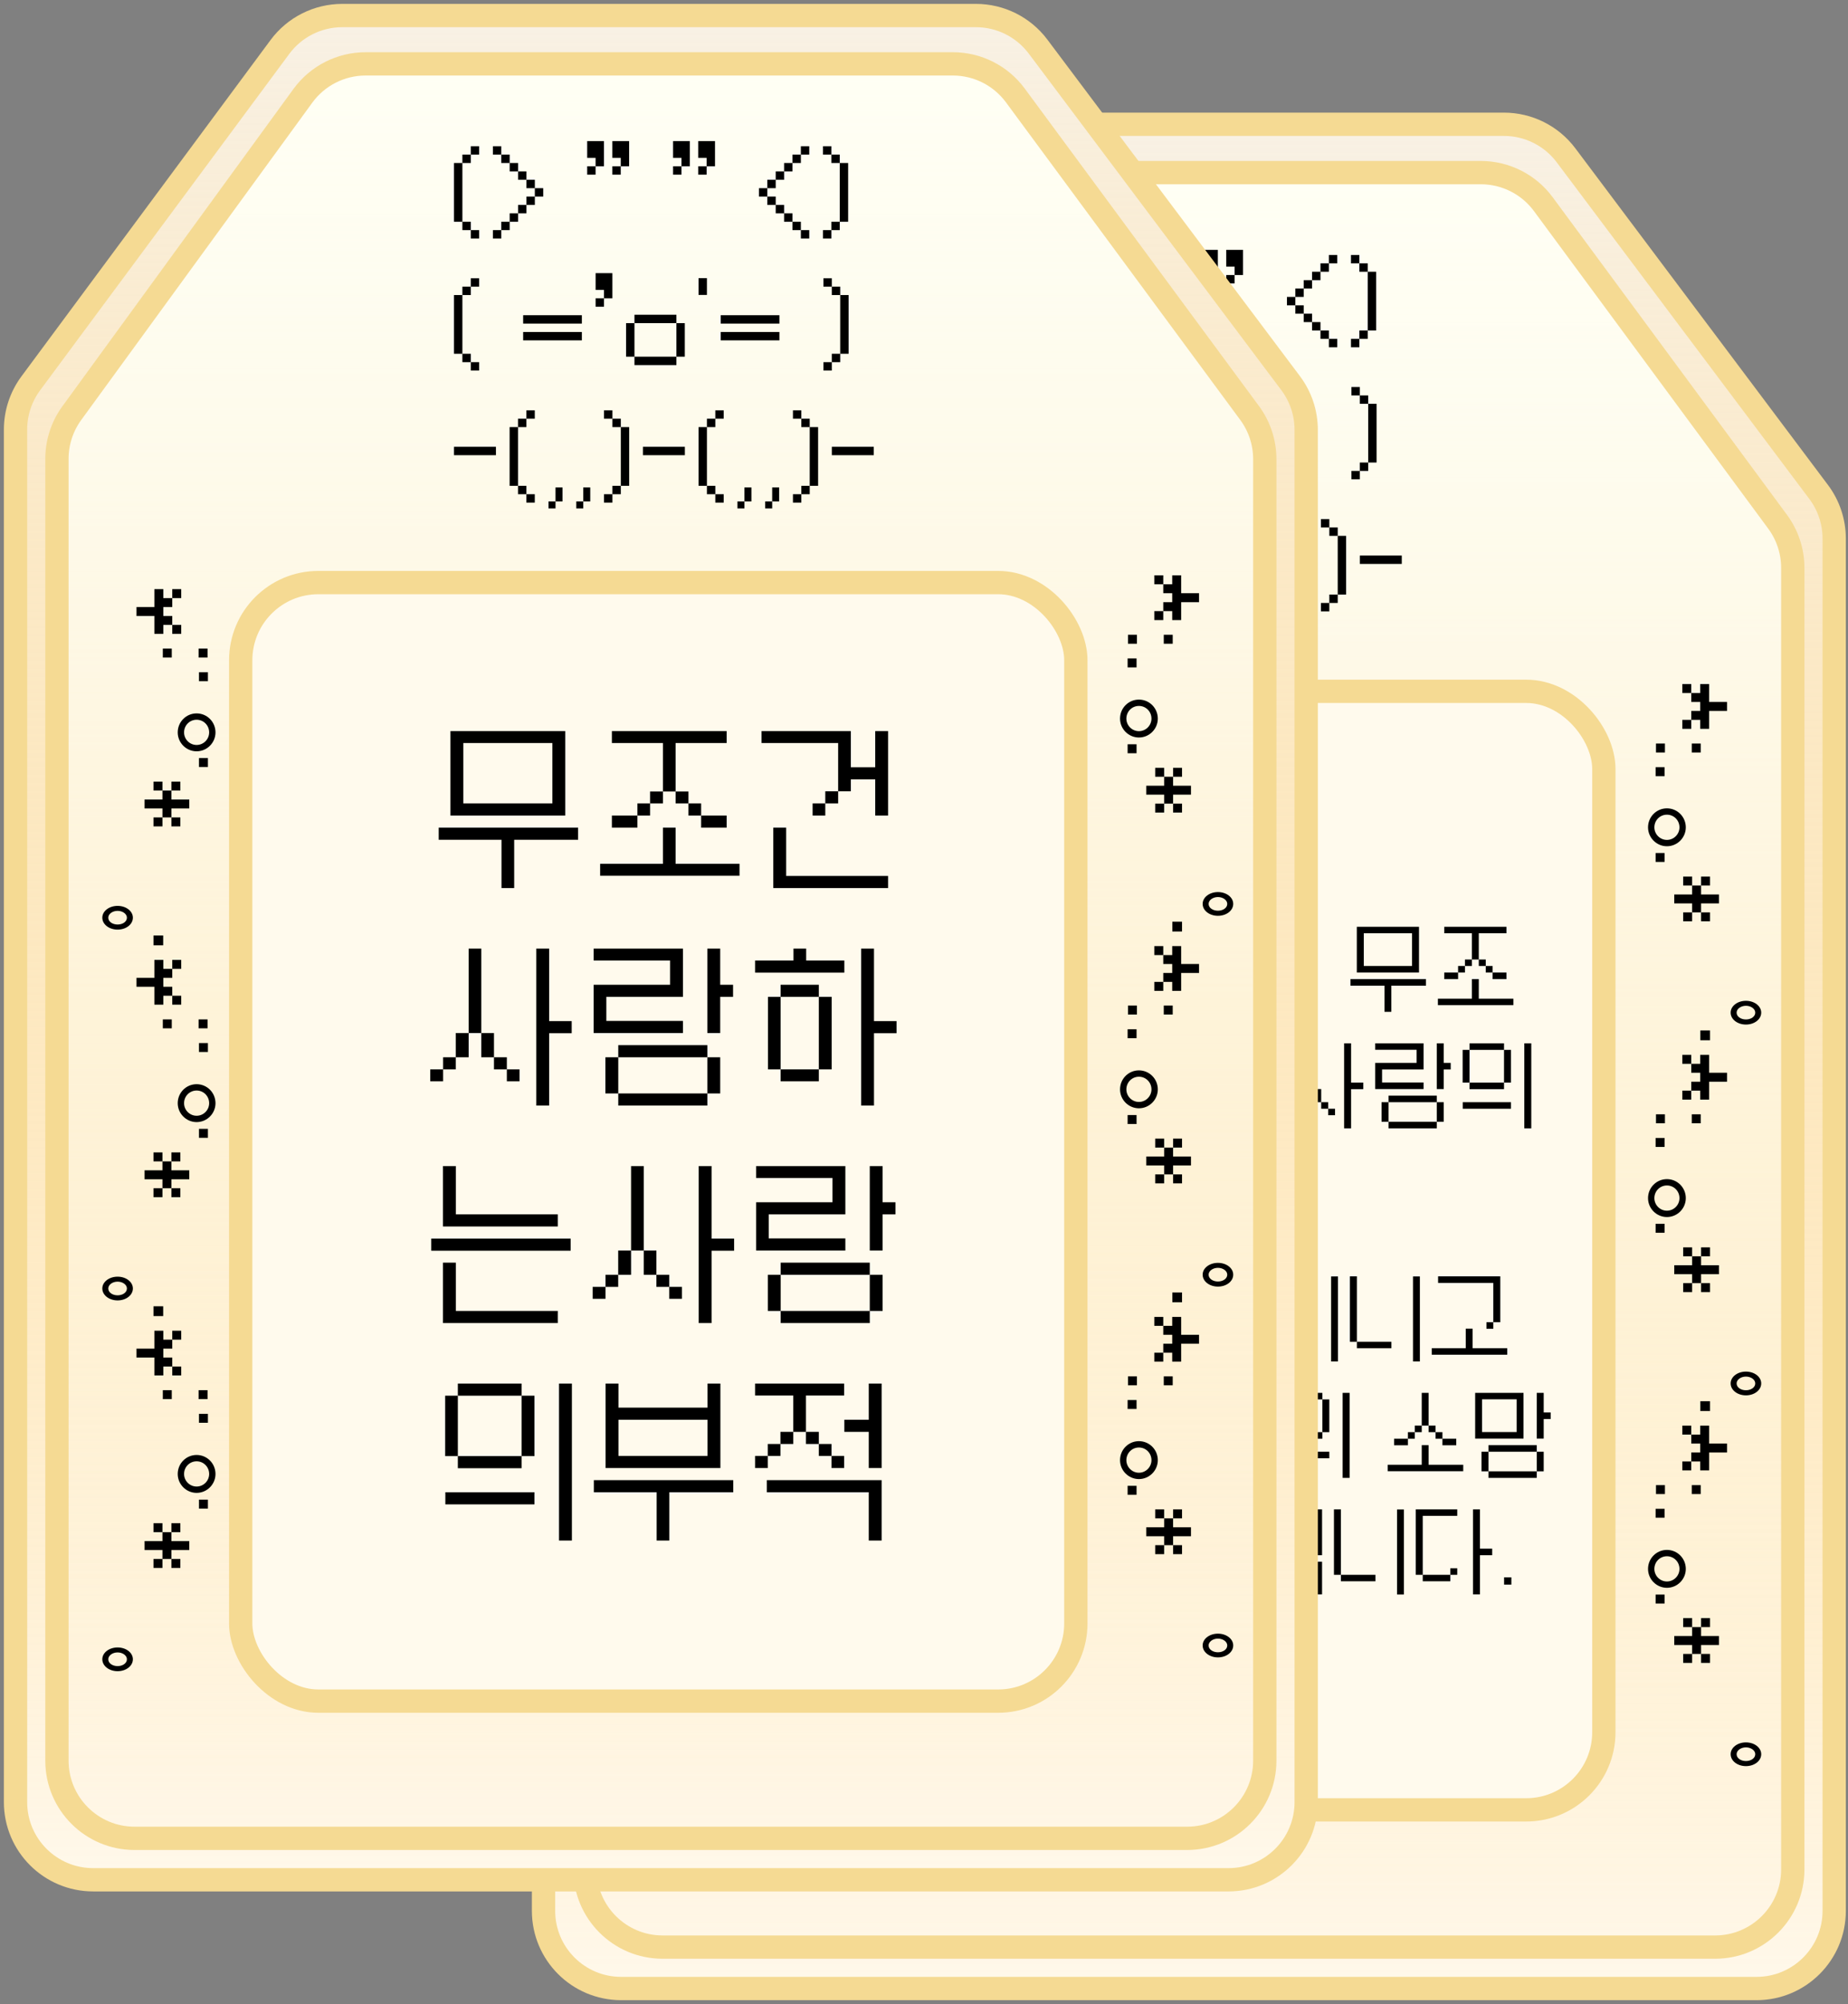 <svg width="238" height="258" viewBox="0 0 238 258" fill="none" xmlns="http://www.w3.org/2000/svg">
<rect x="0" y="0" width="238" height="258" fill="#808080" stroke="none"/>
<path d="M71.965 63.348L104.048 20.047C105.934 17.501 108.915 16 112.083 16H193.691C196.837 16 199.8 17.48 201.688 19.997L234.22 63.332C235.519 65.064 236.222 67.171 236.222 69.336V246C236.222 251.523 231.745 256 226.222 256H80C74.477 256 70 251.523 70 246V69.301C70 67.157 70.689 65.07 71.965 63.348Z" fill="white"/>
<path d="M71.965 63.348L104.048 20.047C105.934 17.501 108.915 16 112.083 16H193.691C196.837 16 199.8 17.48 201.688 19.997L234.22 63.332C235.519 65.064 236.222 67.171 236.222 69.336V246C236.222 251.523 231.745 256 226.222 256H80C74.477 256 70 251.523 70 246V69.301C70 67.157 70.689 65.07 71.965 63.348Z" fill="url(#paint0_linear_1204_2164)"/>
<path d="M71.965 63.348L104.048 20.047C105.934 17.501 108.915 16 112.083 16H193.691C196.837 16 199.8 17.48 201.688 19.997L234.22 63.332C235.519 65.064 236.222 67.171 236.222 69.336V246C236.222 251.523 231.745 256 226.222 256H80C74.477 256 70 251.523 70 246V69.301C70 67.157 70.689 65.07 71.965 63.348Z" stroke="#F5DA93" stroke-width="3"/>
<path d="M77.25 67.183L107.007 26.334C108.889 23.75 111.893 22.222 115.09 22.222H190.715C193.89 22.222 196.876 23.73 198.761 26.284L228.934 67.167C230.204 68.887 230.889 70.968 230.889 73.105V240.667C230.889 246.189 226.411 250.667 220.889 250.667H85.333C79.81 250.667 75.333 246.189 75.333 240.667V73.071C75.333 70.955 76.004 68.893 77.25 67.183Z" fill="url(#paint1_linear_1204_2164)" stroke="#F5DA93" stroke-width="3"/>
<path d="M83.145 228.491C82.489 228.491 81.945 228.123 81.945 227.611C81.945 227.131 82.489 226.731 83.145 226.731C83.801 226.731 84.345 227.131 84.345 227.611C84.345 228.123 83.801 228.491 83.145 228.491ZM83.145 229.147C84.233 229.147 85.113 228.475 85.113 227.611C85.113 226.763 84.233 226.091 83.145 226.091C82.057 226.091 81.177 226.763 81.177 227.611C81.177 228.475 82.057 229.147 83.145 229.147ZM86.617 213.551V212.399H88.921V211.247H90.073V212.399H92.377V213.551H90.073V214.703H88.921V213.551H86.617ZM87.769 215.855V214.703H88.921V215.855H87.769ZM87.769 211.247V210.095H88.921V211.247H87.769ZM90.073 215.855V214.703H91.225V215.855H90.073ZM90.073 211.247V210.095H91.225V211.247H90.073ZM93.625 208.214V207.062H94.777V208.214H93.625ZM90.889 203.759C90.889 205.087 91.977 206.191 93.321 206.191C94.665 206.191 95.753 205.087 95.753 203.759C95.753 202.399 94.665 201.311 93.321 201.311C91.977 201.311 90.889 202.399 90.889 203.759ZM94.937 203.759C94.937 204.639 94.217 205.375 93.321 205.375C92.425 205.375 91.705 204.639 91.705 203.759C91.705 202.847 92.425 202.127 93.321 202.127C94.217 202.127 94.937 202.847 94.937 203.759ZM93.625 197.167V196.015H94.777V197.167H93.625ZM88.969 194.12V192.968H90.121V194.12H88.969ZM93.577 194.12V192.968H94.729V194.12H93.577ZM85.577 188.769V187.617H87.881V185.313H89.033V186.465H90.185V187.617H89.033V188.769H90.185V189.921H89.033V191.073H87.881V188.769H85.577ZM90.185 191.073V189.921H91.337V191.073H90.185ZM90.185 186.465V185.313H91.337V186.465H90.185ZM87.769 183.433V182.169H89.017V183.433H87.769ZM83.145 180.757C82.489 180.757 81.945 180.389 81.945 179.877C81.945 179.397 82.489 178.997 83.145 178.997C83.801 178.997 84.345 179.397 84.345 179.877C84.345 180.389 83.801 180.757 83.145 180.757ZM83.145 181.413C84.233 181.413 85.113 180.741 85.113 179.877C85.113 179.029 84.233 178.357 83.145 178.357C82.057 178.357 81.177 179.029 81.177 179.877C81.177 180.741 82.057 181.413 83.145 181.413ZM86.617 165.816V164.664H88.921V163.512H90.073V164.664H92.377V165.816H90.073V166.968H88.921V165.816H86.617ZM87.769 168.12V166.968H88.921V168.12H87.769ZM87.769 163.512V162.36H88.921V163.512H87.769ZM90.073 168.12V166.968H91.225V168.12H90.073ZM90.073 163.512V162.36H91.225V163.512H90.073ZM93.625 160.48V159.328H94.777V160.48H93.625ZM90.889 156.025C90.889 157.353 91.977 158.457 93.321 158.457C94.665 158.457 95.753 157.353 95.753 156.025C95.753 154.665 94.665 153.577 93.321 153.577C91.977 153.577 90.889 154.665 90.889 156.025ZM94.937 156.025C94.937 156.905 94.217 157.641 93.321 157.641C92.425 157.641 91.705 156.905 91.705 156.025C91.705 155.113 92.425 154.393 93.321 154.393C94.217 154.393 94.937 155.113 94.937 156.025ZM93.625 149.433V148.281H94.777V149.433H93.625ZM88.969 146.386V145.234H90.121V146.386H88.969ZM93.577 146.386V145.234H94.729V146.386H93.577ZM85.577 141.035V139.883H87.881V137.579H89.033V138.731H90.185V139.883H89.033V141.035H90.185V142.187H89.033V143.339H87.881V141.035H85.577ZM90.185 143.339V142.187H91.337V143.339H90.185ZM90.185 138.731V137.579H91.337V138.731H90.185ZM87.769 135.698V134.434H89.017V135.698H87.769ZM83.145 133.022C82.489 133.022 81.945 132.654 81.945 132.142C81.945 131.662 82.489 131.262 83.145 131.262C83.801 131.262 84.345 131.662 84.345 132.142C84.345 132.654 83.801 133.022 83.145 133.022ZM83.145 133.678C84.233 133.678 85.113 133.006 85.113 132.142C85.113 131.294 84.233 130.622 83.145 130.622C82.057 130.622 81.177 131.294 81.177 132.142C81.177 133.006 82.057 133.678 83.145 133.678ZM86.617 118.082V116.93H88.921V115.778H90.073V116.93H92.377V118.082H90.073V119.234H88.921V118.082H86.617ZM87.769 120.386V119.234H88.921V120.386H87.769ZM87.769 115.778V114.626H88.921V115.778H87.769ZM90.073 120.386V119.234H91.225V120.386H90.073ZM90.073 115.778V114.626H91.225V115.778H90.073ZM93.625 112.745V111.593H94.777V112.745H93.625ZM90.889 108.29C90.889 109.618 91.977 110.722 93.321 110.722C94.665 110.722 95.753 109.618 95.753 108.29C95.753 106.93 94.665 105.842 93.321 105.842C91.977 105.842 90.889 106.93 90.889 108.29ZM94.937 108.29C94.937 109.17 94.217 109.906 93.321 109.906C92.425 109.906 91.705 109.17 91.705 108.29C91.705 107.378 92.425 106.658 93.321 106.658C94.217 106.658 94.937 107.378 94.937 108.29ZM93.625 101.698V100.546H94.777V101.698H93.625ZM88.969 98.651V97.499H90.121V98.651H88.969ZM93.577 98.651V97.499H94.729V98.651H93.577ZM85.577 93.301V92.149H87.881V89.845H89.033V90.997H90.185V92.149H89.033V93.301H90.185V94.453H89.033V95.605H87.881V93.301H85.577ZM90.185 95.605V94.453H91.337V95.605H90.185ZM90.185 90.997V89.845H91.337V90.997H90.185Z" fill="black"/>
<path d="M224.855 226.713C225.511 226.713 226.055 226.345 226.055 225.833C226.055 225.353 225.511 224.953 224.855 224.953C224.199 224.953 223.655 225.353 223.655 225.833C223.655 226.345 224.199 226.713 224.855 226.713ZM224.855 227.369C223.767 227.369 222.887 226.697 222.887 225.833C222.887 224.985 223.767 224.313 224.855 224.313C225.943 224.313 226.823 224.985 226.823 225.833C226.823 226.697 225.943 227.369 224.855 227.369ZM221.383 211.773V210.621H219.079V209.469H217.927V210.621H215.623V211.773H217.927V212.925H219.079V211.773H221.383ZM220.231 214.077V212.925H219.079V214.077H220.231ZM220.231 209.469V208.317H219.079V209.469H220.231ZM217.927 214.077V212.925H216.775V214.077H217.927ZM217.927 209.469V208.317H216.775V209.469H217.927ZM214.375 206.436V205.284H213.223V206.436H214.375ZM217.111 201.981C217.111 203.309 216.023 204.413 214.679 204.413C213.335 204.413 212.247 203.309 212.247 201.981C212.247 200.621 213.335 199.533 214.679 199.533C216.023 199.533 217.111 200.621 217.111 201.981ZM213.063 201.981C213.063 202.861 213.783 203.597 214.679 203.597C215.575 203.597 216.295 202.861 216.295 201.981C216.295 201.069 215.575 200.349 214.679 200.349C213.783 200.349 213.063 201.069 213.063 201.981ZM214.375 195.389V194.237H213.223V195.389H214.375ZM219.031 192.343V191.191H217.879V192.343H219.031ZM214.423 192.343V191.191H213.271V192.343H214.423ZM222.423 186.992V185.84H220.119V183.536H218.967V184.688H217.815V185.84H218.967V186.992H217.815V188.144H218.967V189.296H220.119V186.992H222.423ZM217.815 189.296V188.144H216.663V189.296H217.815ZM217.815 184.688V183.536H216.663V184.688H217.815ZM220.231 181.655V180.391H218.983V181.655H220.231ZM224.855 178.979C225.511 178.979 226.055 178.611 226.055 178.099C226.055 177.619 225.511 177.219 224.855 177.219C224.199 177.219 223.655 177.619 223.655 178.099C223.655 178.611 224.199 178.979 224.855 178.979ZM224.855 179.635C223.767 179.635 222.887 178.963 222.887 178.099C222.887 177.251 223.767 176.579 224.855 176.579C225.943 176.579 226.823 177.251 226.823 178.099C226.823 178.963 225.943 179.635 224.855 179.635ZM221.383 164.039V162.887H219.079V161.735H217.927V162.887H215.623V164.039H217.927V165.191H219.079V164.039H221.383ZM220.231 166.343V165.191H219.079V166.343H220.231ZM220.231 161.735V160.583H219.079V161.735H220.231ZM217.927 166.343V165.191H216.775V166.343H217.927ZM217.927 161.735V160.583H216.775V161.735H217.927ZM214.375 158.702V157.55H213.223V158.702H214.375ZM217.111 154.247C217.111 155.575 216.023 156.679 214.679 156.679C213.335 156.679 212.247 155.575 212.247 154.247C212.247 152.887 213.335 151.799 214.679 151.799C216.023 151.799 217.111 152.887 217.111 154.247ZM213.063 154.247C213.063 155.127 213.783 155.863 214.679 155.863C215.575 155.863 216.295 155.127 216.295 154.247C216.295 153.335 215.575 152.615 214.679 152.615C213.783 152.615 213.063 153.335 213.063 154.247ZM214.375 147.655V146.503H213.223V147.655H214.375ZM219.031 144.608V143.456H217.879V144.608H219.031ZM214.423 144.608V143.456H213.271V144.608H214.423ZM222.423 139.257V138.105H220.119V135.801H218.967V136.953H217.815V138.105H218.967V139.257H217.815V140.409H218.967V141.561H220.119V139.257H222.423ZM217.815 141.561V140.409H216.663V141.561H217.815ZM217.815 136.953V135.801H216.663V136.953H217.815ZM220.231 133.921V132.657H218.983V133.921H220.231ZM224.855 131.244C225.511 131.244 226.055 130.876 226.055 130.364C226.055 129.884 225.511 129.484 224.855 129.484C224.199 129.484 223.655 129.884 223.655 130.364C223.655 130.876 224.199 131.244 224.855 131.244ZM224.855 131.9C223.767 131.9 222.887 131.228 222.887 130.364C222.887 129.516 223.767 128.844 224.855 128.844C225.943 128.844 226.823 129.516 226.823 130.364C226.823 131.228 225.943 131.9 224.855 131.9ZM221.383 116.304V115.152H219.079V114H217.927V115.152H215.623V116.304H217.927V117.456H219.079V116.304H221.383ZM220.231 118.608V117.456H219.079V118.608H220.231ZM220.231 114V112.848H219.079V114H220.231ZM217.927 118.608V117.456H216.775V118.608H217.927ZM217.927 114V112.848H216.775V114H217.927ZM214.375 110.968V109.816H213.223V110.968H214.375ZM217.111 106.513C217.111 107.841 216.023 108.945 214.679 108.945C213.335 108.945 212.247 107.841 212.247 106.513C212.247 105.153 213.335 104.065 214.679 104.065C216.023 104.065 217.111 105.153 217.111 106.513ZM213.063 106.513C213.063 107.393 213.783 108.129 214.679 108.129C215.575 108.129 216.295 107.393 216.295 106.513C216.295 105.601 215.575 104.881 214.679 104.881C213.783 104.881 213.063 105.601 213.063 106.513ZM214.375 99.921V98.769H213.223V99.921H214.375ZM219.031 96.874V95.722H217.879V96.874H219.031ZM214.423 96.874V95.722H213.271V96.874H214.423ZM222.423 91.523V90.371H220.119V88.067H218.967V89.219H217.815V90.371H218.967V91.523H217.815V92.675H218.967V93.827H220.119V91.523H222.423ZM217.815 93.827V92.675H216.663V93.827H217.815ZM217.815 89.219V88.067H216.663V89.219H217.815Z" fill="black"/>
<rect x="99" y="89" width="107.556" height="144" rx="10" fill="#FFFAED" stroke="#F5DA93" stroke-width="3"/>
<path d="M128.63 32.825H129.71V33.905H128.63V32.825ZM127.55 33.905H128.63V34.985H127.55V33.905ZM126.47 34.985H127.55V42.545H126.47V34.985ZM127.55 42.545H128.63V43.625H127.55V42.545ZM128.63 43.625H129.71V44.705H128.63V43.625ZM131.48 32.825H132.56V33.905H131.48V32.825ZM132.56 33.905H133.64V34.985H132.56V33.905ZM133.64 34.985H134.72V36.065H133.64V34.985ZM134.72 36.065H135.8V37.145H134.72V36.065ZM135.8 37.145H136.88V38.225H135.8V37.145ZM136.88 38.225H137.96V39.305H136.88V38.225ZM135.8 39.305H136.88V40.385H135.8V39.305ZM134.72 40.385H135.8V41.465H134.72V40.385ZM133.64 41.465H134.72V42.545H133.64V41.465ZM132.56 42.545H133.64V43.625H132.56V42.545ZM131.48 43.625H132.56V44.705H131.48V43.625ZM143.623 32.165H145.783V35.405H144.703V34.325H143.623V32.165ZM146.863 32.165H149.023V35.405H147.943V34.325H146.863V32.165ZM143.623 35.405H144.703V36.485H143.623V35.405ZM146.863 35.405H147.943V36.485H146.863V35.405ZM154.683 32.165H156.843V35.405H155.763V34.325H154.683V32.165ZM157.923 32.165H160.083V35.405H159.003V34.325H157.923V32.165ZM154.683 35.405H155.763V36.485H154.683V35.405ZM157.923 35.405H159.003V36.485H157.923V35.405ZM171.142 32.825H172.222V33.905H171.142V32.825ZM170.062 33.905H171.142V34.985H170.062V33.905ZM168.982 34.985H170.062V36.065H168.982V34.985ZM167.902 36.065H168.982V37.145H167.902V36.065ZM166.822 37.145H167.902V38.225H166.822V37.145ZM165.742 38.225H166.822V39.305H165.742V38.225ZM166.822 39.305H167.902V40.385H166.822V39.305ZM167.902 40.385H168.982V41.465H167.902V40.385ZM168.982 41.465H170.062V42.545H168.982V41.465ZM170.062 42.545H171.142V43.625H170.062V42.545ZM171.142 43.625H172.222V44.705H171.142V43.625ZM173.99 32.825H175.07V33.905H173.99V32.825ZM175.07 33.905H176.15V34.985H175.07V33.905ZM176.15 34.985H177.23V42.545H176.15V34.985ZM175.07 42.545H176.15V43.625H175.07V42.545ZM173.99 43.625H175.07V44.705H173.99V43.625ZM128.63 49.825H129.71V50.905H128.63V49.825ZM127.55 50.905H128.63V51.985H127.55V50.905ZM126.47 51.985H127.55V59.545H126.47V51.985ZM127.55 59.545H128.63V60.625H127.55V59.545ZM128.63 60.625H129.71V61.705H128.63V60.625ZM135.376 54.58H142.936V55.66H135.376V54.58ZM135.376 56.74H142.936V57.82H135.376V56.74ZM144.707 49.165H146.867V52.405H145.787V51.325H144.707V49.165ZM144.707 52.405H145.787V53.485H144.707V52.405ZM149.713 54.52H155.113V55.6H149.713V54.52ZM148.633 55.6H149.713V59.92H148.633V55.6ZM155.113 55.6H156.193V59.92H155.113V55.6ZM149.713 59.92H155.113V61H149.713V59.92ZM157.964 49.81H159.044V51.97H157.964V49.81ZM160.821 54.58H168.381V55.66H160.821V54.58ZM160.821 56.74H168.381V57.82H160.821V56.74ZM174.048 49.825H175.128V50.905H174.048V49.825ZM175.128 50.905H176.208V51.985H175.128V50.905ZM176.208 51.985H177.288V59.545H176.208V51.985ZM175.128 59.545H176.208V60.625H175.128V59.545ZM174.048 60.625H175.128V61.705H174.048V60.625ZM126.47 71.52H131.87V72.6H126.47V71.52ZM135.793 66.825H136.873V67.905H135.793V66.825ZM134.713 67.905H135.793V68.985H134.713V67.905ZM133.633 68.985H134.713V76.545H133.633V68.985ZM134.713 76.545H135.793V77.625H134.713V76.545ZM135.793 77.625H136.873V78.705H135.793V77.625ZM139.543 76.755H140.443V78.555H139.543V76.755ZM138.643 78.555H139.543V79.455H138.643V78.555ZM143.117 76.755H144.017V78.555H143.117V76.755ZM142.217 78.555H143.117V79.455H142.217V78.555ZM145.791 66.825H146.871V67.905H145.791V66.825ZM146.871 67.905H147.951V68.985H146.871V67.905ZM147.951 68.985H149.031V76.545H147.951V68.985ZM146.871 76.545H147.951V77.625H146.871V76.545ZM145.791 77.625H146.871V78.705H145.791V77.625ZM150.801 71.52H156.201V72.6H150.801V71.52ZM160.124 66.825H161.204V67.905H160.124V66.825ZM159.044 67.905H160.124V68.985H159.044V67.905ZM157.964 68.985H159.044V76.545H157.964V68.985ZM159.044 76.545H160.124V77.625H159.044V76.545ZM160.124 77.625H161.204V78.705H160.124V77.625ZM163.874 76.755H164.774V78.555H163.874V76.755ZM162.974 78.555H163.874V79.455H162.974V78.555ZM167.448 76.755H168.348V78.555H167.448V76.755ZM166.548 78.555H167.448V79.455H166.548V78.555ZM170.122 66.825H171.202V67.905H170.122V66.825ZM171.202 67.905H172.282V68.985H171.202V67.905ZM172.282 68.985H173.362V76.545H172.282V68.985ZM171.202 76.545H172.282V77.625H171.202V76.545ZM170.122 77.625H171.202V78.705H170.122V77.625ZM175.132 71.52H180.532V72.6H175.132V71.52Z" fill="black"/>
<path d="M112.326 119.315H118.553V120.147H113.223V124.359H112.326V119.315ZM113.223 124.359H118.553V125.204H113.223V124.359ZM120.256 119.315H121.153V121.837H122.05V122.682H121.153V125.204H120.256V119.315ZM114.042 126.049H120.256V126.894H114.042V126.049ZM113.145 126.894H114.042V129.416H113.145V126.894ZM120.256 126.894H121.153V129.416H120.256V126.894ZM114.042 129.416H120.256V130.261H114.042V129.416ZM126.238 119.315H127.122V122.682H126.238V119.315ZM125.341 122.682H126.238V123.527H125.341V122.682ZM127.122 122.682H128.019V123.527H127.122V122.682ZM124.457 123.527H125.341V124.372H124.457V123.527ZM128.019 123.527H128.903V124.372H128.019V123.527ZM123.573 124.372H124.457V125.204H123.573V124.372ZM128.903 124.372H129.787V125.204H128.903V124.372ZM131.698 119.315H132.582V125.204H131.698V119.315ZM124.392 126.049H125.289V129.416H132.4V130.261H124.392V126.049ZM135.008 119.315H138.557V120.147H135.008V119.315ZM134.111 120.147H135.008V127.739H134.111V120.147ZM138.557 120.147H139.454V127.739H138.557V120.147ZM135.008 127.739H138.557V128.571H135.008V127.739ZM142.236 119.328H143.12V130.274H142.236V119.328ZM148.025 119.315H148.909V120.992H153.368V119.315H154.252V125.204H148.025V119.315ZM148.909 121.837V124.359H153.368V121.837H148.909ZM155.955 119.315H156.852V121.837H157.749V122.682H156.852V125.204H155.955V119.315ZM148.844 126.049H156.852V126.894H149.741V129.416H156.852V130.261H148.844V126.049ZM161.002 119.315H167.216V120.147H161.002V119.315ZM160.105 120.147H161.002V122.682H160.105V120.147ZM167.216 120.147H168.113V122.682H167.216V120.147ZM161.002 122.682H167.216V123.527H161.002V122.682ZM159.286 124.372H169.01V125.217H159.286V124.372ZM160.105 126.049H161.002V129.416H168.113V130.261H160.105V126.049ZM174.742 119.315H182.75V125.204H174.742V119.315ZM175.639 120.147V124.359H181.853V120.147H175.639ZM173.923 126.049H183.647V126.894H179.188V130.261H178.304V126.894H173.923V126.049ZM186.003 119.315H194.011V120.147H190.449V123.527H189.565V120.147H186.003V119.315ZM188.668 123.527H189.565V124.359H188.668V123.527ZM190.449 123.527H191.346V124.359H190.449V123.527ZM187.784 124.359H188.668V125.204H187.784V124.359ZM191.346 124.359H192.23V125.204H191.346V124.359ZM186.003 125.204H187.784V126.049H186.003V125.204ZM192.23 125.204H194.011V126.049H192.23V125.204ZM189.565 126.049H190.449V128.571H194.908V129.403H185.184V128.571H189.565V126.049ZM110.028 134.315H116.255V138.514H115.371V135.147H110.028V134.315ZM114.474 138.514H115.371V139.359H114.474V138.514ZM113.59 139.359H114.474V140.204H113.59V139.359ZM117.958 134.315H118.855V140.204H117.958V137.682H116.255V136.837H117.958V134.315ZM110.847 141.049H111.744V144.416H118.855V145.261H110.847V141.049ZM123.065 134.315H123.949V140.204H123.065V134.315ZM122.168 140.204H123.065V141.894H122.168V140.204ZM123.949 140.204H124.833V141.894H123.949V140.204ZM121.284 141.894H122.168V142.739H121.284V141.894ZM124.833 141.894H125.73V142.739H124.833V141.894ZM120.387 142.739H121.284V143.571H120.387V142.739ZM125.73 142.739H126.614V143.571H125.73V142.739ZM127.784 134.315H128.681V139.372H130.254V140.217H128.681V145.261H127.784V134.315ZM131.787 134.315H138.014V137.682H132.671V139.359H138.014V140.204H131.787V136.837H137.117V135.147H131.787V134.315ZM139.717 134.315H140.614V136.837H141.511V137.682H140.614V140.204H139.717V134.315ZM133.503 141.049H139.717V141.894H133.503V141.049ZM132.606 141.894H133.503V144.416H132.606V141.894ZM139.717 141.894H140.614V144.416H139.717V141.894ZM133.503 144.416H139.717V145.261H133.503V144.416ZM145.726 134.315H146.61V135.147H149.275V135.992H143.048V135.147H145.726V134.315ZM144.829 136.837H147.494V137.682H144.829V136.837ZM143.945 137.682H144.829V142.739H143.945V137.682ZM147.494 137.682H148.391V142.739H147.494V137.682ZM144.829 142.739H147.494V143.571H144.829V142.739ZM150.445 134.315H151.342V139.372H152.915V140.217H151.342V145.261H150.445V134.315ZM155.268 134.315H156.165V137.682H163.276V138.527H155.268V134.315ZM154.449 139.372H164.173V140.217H154.449V139.372ZM155.268 141.049H156.165V144.416H163.276V145.261H155.268V141.049ZM168.387 134.315H169.271V140.204H168.387V134.315ZM167.49 140.204H168.387V141.894H167.49V140.204ZM169.271 140.204H170.155V141.894H169.271V140.204ZM166.606 141.894H167.49V142.739H166.606V141.894ZM170.155 141.894H171.052V142.739H170.155V141.894ZM165.709 142.739H166.606V143.571H165.709V142.739ZM171.052 142.739H171.936V143.571H171.052V142.739ZM173.106 134.315H174.003V139.372H175.576V140.217H174.003V145.261H173.106V134.315ZM177.11 134.315H183.337V137.682H177.994V139.359H183.337V140.204H177.11V136.837H182.44V135.147H177.11V134.315ZM185.04 134.315H185.937V136.837H186.834V137.682H185.937V140.204H185.04V134.315ZM178.826 141.049H185.04V141.894H178.826V141.049ZM177.929 141.894H178.826V144.416H177.929V141.894ZM185.04 141.894H185.937V144.416H185.04V141.894ZM178.826 144.416H185.04V145.261H178.826V144.416ZM189.254 134.315H193.7V135.16H189.254V134.315ZM188.37 135.16H189.254V139.372H188.37V135.16ZM193.7 135.16H194.597V139.372H193.7V135.16ZM189.254 139.372H193.7V140.217H189.254V139.372ZM196.313 134.315H197.21V145.261H196.313V134.315ZM188.383 141.894H194.597V142.739H188.383V141.894ZM143.163 149.315H144.06V150.992H150.274V149.315H151.171V155.204H143.163V149.315ZM144.06 151.837V154.359H150.274V151.837H144.06ZM142.344 156.049H152.068V156.894H147.609V160.261H146.725V156.894H142.344V156.049ZM153.591 149.315H159.805V150.147H157.14V152.682H156.256V150.147H153.591V149.315ZM155.359 152.682H156.256V153.527H155.359V152.682ZM157.14 152.682H158.037V153.527H157.14V152.682ZM154.475 153.527H155.359V154.359H154.475V153.527ZM158.037 153.527H158.921V154.359H158.037V153.527ZM153.591 154.359H154.475V155.204H153.591V154.359ZM158.921 154.359H159.805V155.204H158.921V154.359ZM161.521 149.315H162.418V155.204H161.521V152.682H159.818V151.837H161.521V149.315ZM154.41 156.049H162.418V160.261H161.521V156.894H154.41V156.049ZM163.951 149.315H164.887V157.739H163.951V149.315ZM163.951 158.675H164.887V159.611H163.951V158.675ZM114.016 164.315H117.565V165.147H114.016V164.315ZM113.119 165.147H114.016V172.739H113.119V165.147ZM117.565 165.147H118.462V172.739H117.565V165.147ZM114.016 172.739H117.565V173.571H114.016V172.739ZM121.244 164.328H122.128V175.274H121.244V164.328ZM127.852 164.315H128.749V165.992H134.963V164.315H135.86V170.204H127.852V164.315ZM128.749 166.837V169.359H134.963V166.837H128.749ZM127.033 171.049H136.757V171.894H132.298V175.261H131.414V171.894H127.033V171.049ZM138.281 164.315H144.495V165.147H141.83V167.682H140.946V165.147H138.281V164.315ZM140.049 167.682H140.946V168.527H140.049V167.682ZM141.83 167.682H142.727V168.527H141.83V167.682ZM139.165 168.527H140.049V169.359H139.165V168.527ZM142.727 168.527H143.611V169.359H142.727V168.527ZM138.281 169.359H139.165V170.204H138.281V169.359ZM143.611 169.359H144.495V170.204H143.611V169.359ZM146.211 164.315H147.108V170.204H146.211V167.682H144.508V166.837H146.211V164.315ZM139.1 171.049H147.108V175.261H146.211V171.894H139.1V171.049ZM150.356 164.315H156.57V165.147H150.356V164.315ZM149.459 165.147H150.356V167.682H149.459V165.147ZM156.57 165.147H157.467V167.682H156.57V165.147ZM150.356 167.682H156.57V168.527H150.356V167.682ZM148.64 169.372H158.364V170.217H148.64V169.372ZM149.459 171.049H157.467V173.571H150.356V174.416H157.467V175.261H149.459V172.739H156.57V171.894H149.459V171.049ZM163.278 164.315H169.505V165.147H166.84V170.204H165.956V165.147H163.278V164.315ZM165.059 170.204H165.956V171.894H165.059V170.204ZM166.84 170.204H167.724V171.894H166.84V170.204ZM164.175 171.894H165.059V172.739H164.175V171.894ZM167.724 171.894H168.621V172.739H167.724V171.894ZM163.278 172.739H164.175V173.571H163.278V172.739ZM168.621 172.739H169.505V173.571H168.621V172.739ZM171.429 164.328H172.313V175.274H171.429V164.328ZM173.853 164.315H174.75V172.739H173.853V164.315ZM174.75 172.739H179.196V173.571H174.75V172.739ZM181.978 164.328H182.862V175.274H181.978V164.328ZM185.209 164.315H193.217V170.217H192.32V165.16H185.209V164.315ZM191.436 170.217H192.32V171.062H191.436V170.217ZM188.771 171.049H189.655V173.571H194.114V174.403H184.39V173.571H188.771V171.049ZM109.308 179.315H111.973V180.16H109.308V179.315ZM108.424 180.16H109.308V180.992H108.424V180.16ZM111.973 180.16H112.87V180.992H111.973V180.16ZM107.527 180.992H108.424V183.527H107.527V180.992ZM112.87 180.992H113.754V183.527H112.87V180.992ZM108.424 183.527H109.308V184.372H108.424V183.527ZM111.973 183.527H112.87V184.372H111.973V183.527ZM109.308 184.372H111.973V185.204H109.308V184.372ZM115.652 179.315H116.536V185.204H115.652V179.315ZM110.127 186.049H111.011V188.571H110.127V186.049ZM113.689 186.049H114.573V188.571H113.689V186.049ZM109.243 188.571H110.127V189.416H109.243V188.571ZM111.011 188.571H111.908V189.416H111.011V188.571ZM112.792 188.571H113.689V189.416H112.792V188.571ZM114.573 188.571H115.457V189.416H114.573V188.571ZM108.346 189.416H109.243V190.261H108.346V189.416ZM111.908 189.416H112.792V190.261H111.908V189.416ZM115.457 189.416H116.354V190.261H115.457V189.416ZM120.664 179.315H125.11V180.147H120.664V179.315ZM119.78 180.147H120.664V180.992H119.78V180.147ZM125.11 180.147H125.994V180.992H125.11V180.147ZM118.883 180.992H119.78V184.359H118.883V180.992ZM125.994 180.992H126.891V184.359H125.994V180.992ZM119.78 184.359H120.664V185.204H119.78V184.359ZM125.11 184.359H125.994V185.204H125.11V184.359ZM120.664 185.204H125.11V186.049H120.664V185.204ZM118.064 188.558H127.788V189.403H118.064V188.558ZM129.325 179.315H135.552V185.204H129.325V179.315ZM130.209 180.147V184.359H134.668V180.147H130.209ZM137.398 179.315H138.282V185.204H137.398V183.527H135.617V182.682H137.398V181.837H135.617V180.992H137.398V179.315ZM130.144 186.049H131.041V189.416H138.152V190.261H130.144V186.049ZM143.188 179.315H149.415V180.147H144.085V184.359H143.188V179.315ZM144.085 184.359H149.415V185.204H144.085V184.359ZM151.118 179.315H152.015V181.837H152.912V182.682H152.015V185.204H151.118V179.315ZM144.904 186.049H151.118V186.894H144.904V186.049ZM144.007 186.894H144.904V189.416H144.007V186.894ZM151.118 186.894H152.015V189.416H151.118V186.894ZM144.904 189.416H151.118V190.261H144.904V189.416ZM157.101 179.315H157.985V182.682H157.101V179.315ZM156.204 182.682H157.101V183.527H156.204V182.682ZM157.985 182.682H158.882V183.527H157.985V182.682ZM155.32 183.527H156.204V184.372H155.32V183.527ZM158.882 183.527H159.766V184.372H158.882V183.527ZM154.436 184.372H155.32V185.204H154.436V184.372ZM159.766 184.372H160.65V185.204H159.766V184.372ZM162.561 179.315H163.445V185.204H162.561V179.315ZM155.255 186.049H156.152V189.416H163.263V190.261H155.255V186.049ZM165.857 179.315H170.303V180.16H165.857V179.315ZM164.973 180.16H165.857V184.372H164.973V180.16ZM170.303 180.16H171.2V184.372H170.303V180.16ZM165.857 184.372H170.303V185.217H165.857V184.372ZM172.916 179.315H173.813V190.261H172.916V179.315ZM164.986 186.894H171.2V187.739H164.986V186.894ZM183.103 179.315H183.987V183.527H183.103V179.315ZM182.206 183.527H183.103V184.372H182.206V183.527ZM183.987 183.527H184.884V184.372H183.987V183.527ZM181.322 184.372H182.206V185.217H181.322V184.372ZM184.884 184.372H185.768V185.217H184.884V184.372ZM179.541 185.217H181.322V186.062H179.541V185.217ZM185.768 185.217H187.549V186.062H185.768V185.217ZM183.103 186.049H183.987V188.571H188.446V189.403H178.722V188.571H183.103V186.049ZM189.983 179.315H196.21V185.204H189.983V179.315ZM190.867 180.147V184.359H195.326V180.147H190.867ZM197.913 179.315H198.81V181.837H199.707V182.682H198.81V185.204H197.913V179.315ZM191.699 186.049H197.913V186.894H191.699V186.049ZM190.802 186.894H191.699V189.416H190.802V186.894ZM197.913 186.894H198.81V189.416H197.913V186.894ZM191.699 189.416H197.913V190.261H191.699V189.416ZM113.483 194.315H117.032V195.147H113.483V194.315ZM112.586 195.147H113.483V202.739H112.586V195.147ZM117.032 195.147H117.929V202.739H117.032V195.147ZM113.483 202.739H117.032V203.571H113.483V202.739ZM120.711 194.328H121.595V205.274H120.711V194.328ZM129.165 194.315H130.062V195.16H132.727V196.005H130.946V196.837H128.281V196.005H126.5V195.16H129.165V194.315ZM127.384 196.837H128.281V199.372H127.384V196.837ZM130.946 196.837H131.83V199.372H130.946V196.837ZM128.281 199.372H130.946V200.217H128.281V199.372ZM134.573 194.315H135.457V200.204H134.573V198.527H132.792V197.682H134.573V196.837H132.792V195.992H134.573V194.315ZM127.319 201.049H128.216V204.416H135.327V205.261H127.319V201.049ZM139.638 194.315H140.522V197.682H139.638V194.315ZM138.741 197.682H139.638V198.527H138.741V197.682ZM140.522 197.682H141.419V198.527H140.522V197.682ZM137.857 198.527H138.741V199.372H137.857V198.527ZM141.419 198.527H142.303V199.372H141.419V198.527ZM136.973 199.372H137.857V200.204H136.973V199.372ZM142.303 199.372H143.187V200.204H142.303V199.372ZM145.098 194.315H145.982V200.204H145.098V194.315ZM137.792 201.049H145.8V203.571H138.689V204.416H145.8V205.261H137.792V202.739H144.903V201.894H137.792V201.049ZM148.408 194.315H151.957V195.147H148.408V194.315ZM147.511 195.147H148.408V202.739H147.511V195.147ZM151.957 195.147H152.854V202.739H151.957V195.147ZM148.408 202.739H151.957V203.571H148.408V202.739ZM155.636 194.328H156.52V205.274H155.636V194.328ZM161.425 194.315H167.652V195.16H162.322V197.682H161.425V194.315ZM162.322 197.682H167.652V198.527H162.322V197.682ZM169.368 194.315H170.265V200.217H169.368V194.315ZM164.103 197.682H164.987V199.372H167.652V200.217H161.438V199.372H164.103V197.682ZM162.257 201.049H163.154V202.739H169.368V201.049H170.265V205.261H162.257V201.049ZM163.154 203.571V204.416H169.368V203.571H163.154ZM171.797 194.315H172.694V202.739H171.797V194.315ZM172.694 202.739H177.14V203.571H172.694V202.739ZM179.922 194.328H180.806V205.274H179.922V194.328ZM182.334 194.315H187.677V195.147H183.231V202.739H182.334V194.315ZM186.78 201.894H187.677V202.739H186.78V201.894ZM183.231 202.739H186.78V203.571H183.231V202.739ZM189.705 194.315H190.602V199.372H192.175V200.217H190.602V205.261H189.705V194.315ZM193.709 203.064H194.645V204H193.709V203.064Z" fill="black"/>
<path d="M3.965 49.348L36.048 6.047C37.934 3.501 40.915 2 44.083 2H125.691C128.837 2 131.8 3.481 133.688 5.997L166.22 49.332C167.519 51.064 168.222 53.171 168.222 55.336V232C168.222 237.523 163.745 242 158.222 242H12C6.477 242 2 237.523 2 232V55.301C2 53.157 2.689 51.07 3.965 49.348Z" fill="white"/>
<path d="M3.965 49.348L36.048 6.047C37.934 3.501 40.915 2 44.083 2H125.691C128.837 2 131.8 3.481 133.688 5.997L166.22 49.332C167.519 51.064 168.222 53.171 168.222 55.336V232C168.222 237.523 163.745 242 158.222 242H12C6.477 242 2 237.523 2 232V55.301C2 53.157 2.689 51.07 3.965 49.348Z" fill="url(#paint2_linear_1204_2164)"/>
<path d="M3.965 49.348L36.048 6.047C37.934 3.501 40.915 2 44.083 2H125.691C128.837 2 131.8 3.481 133.688 5.997L166.22 49.332C167.519 51.064 168.222 53.171 168.222 55.336V232C168.222 237.523 163.745 242 158.222 242H12C6.477 242 2 237.523 2 232V55.301C2 53.157 2.689 51.07 3.965 49.348Z" stroke="#F5DA93" stroke-width="3"/>
<path d="M9.25 53.183L39.007 12.334C40.889 9.75 43.893 8.222 47.09 8.222H122.715C125.89 8.222 128.876 9.73 130.761 12.284L160.934 53.167C162.204 54.887 162.889 56.968 162.889 59.105V226.667C162.889 232.189 158.411 236.667 152.889 236.667H17.333C11.81 236.667 7.333 232.189 7.333 226.667V59.071C7.333 56.955 8.004 54.893 9.25 53.183Z" fill="url(#paint3_linear_1204_2164)" stroke="#F5DA93" stroke-width="3"/>
<path d="M15.145 214.491C14.489 214.491 13.945 214.123 13.945 213.611C13.945 213.131 14.489 212.731 15.145 212.731C15.801 212.731 16.345 213.131 16.345 213.611C16.345 214.123 15.801 214.491 15.145 214.491ZM15.145 215.147C16.233 215.147 17.113 214.475 17.113 213.611C17.113 212.763 16.233 212.091 15.145 212.091C14.057 212.091 13.177 212.763 13.177 213.611C13.177 214.475 14.057 215.147 15.145 215.147ZM18.617 199.551V198.399H20.921V197.247H22.073V198.399H24.377V199.551H22.073V200.703H20.921V199.551H18.617ZM19.769 201.855V200.703H20.921V201.855H19.769ZM19.769 197.247V196.095H20.921V197.247H19.769ZM22.073 201.855V200.703H23.225V201.855H22.073ZM22.073 197.247V196.095H23.225V197.247H22.073ZM25.625 194.214V193.062H26.777V194.214H25.625ZM22.889 189.759C22.889 191.087 23.977 192.191 25.321 192.191C26.665 192.191 27.753 191.087 27.753 189.759C27.753 188.399 26.665 187.311 25.321 187.311C23.977 187.311 22.889 188.399 22.889 189.759ZM26.937 189.759C26.937 190.639 26.217 191.375 25.321 191.375C24.425 191.375 23.705 190.639 23.705 189.759C23.705 188.847 24.425 188.127 25.321 188.127C26.217 188.127 26.937 188.847 26.937 189.759ZM25.625 183.167V182.015H26.777V183.167H25.625ZM20.969 180.12V178.968H22.121V180.12H20.969ZM25.577 180.12V178.968H26.729V180.12H25.577ZM17.577 174.769V173.617H19.881V171.313H21.033V172.465H22.185V173.617H21.033V174.769H22.185V175.921H21.033V177.073H19.881V174.769H17.577ZM22.185 177.073V175.921H23.337V177.073H22.185ZM22.185 172.465V171.313H23.337V172.465H22.185ZM19.769 169.433V168.169H21.017V169.433H19.769ZM15.145 166.757C14.489 166.757 13.945 166.389 13.945 165.877C13.945 165.397 14.489 164.997 15.145 164.997C15.801 164.997 16.345 165.397 16.345 165.877C16.345 166.389 15.801 166.757 15.145 166.757ZM15.145 167.413C16.233 167.413 17.113 166.741 17.113 165.877C17.113 165.029 16.233 164.357 15.145 164.357C14.057 164.357 13.177 165.029 13.177 165.877C13.177 166.741 14.057 167.413 15.145 167.413ZM18.617 151.816V150.664H20.921L20.921 149.512H22.073L22.073 150.664H24.377V151.816H22.073V152.968H20.921V151.816H18.617ZM19.769 154.12V152.968H20.921V154.12H19.769ZM19.769 149.512V148.36H20.921V149.512H19.769ZM22.073 154.12V152.968H23.225V154.12H22.073ZM22.073 149.512V148.36H23.225V149.512H22.073ZM25.625 146.48V145.328H26.777V146.48H25.625ZM22.889 142.025C22.889 143.353 23.977 144.457 25.321 144.457C26.665 144.457 27.753 143.353 27.753 142.025C27.753 140.665 26.665 139.577 25.321 139.577C23.977 139.577 22.889 140.665 22.889 142.025ZM26.937 142.025C26.937 142.905 26.217 143.641 25.321 143.641C24.425 143.641 23.705 142.905 23.705 142.025C23.705 141.113 24.425 140.393 25.321 140.393C26.217 140.393 26.937 141.113 26.937 142.025ZM25.625 135.433V134.281H26.777V135.433H25.625ZM20.969 132.386V131.234H22.121V132.386H20.969ZM25.577 132.386V131.234H26.729V132.386H25.577ZM17.577 127.035V125.883H19.881V123.579H21.033V124.731H22.185V125.883H21.033V127.035H22.185V128.187H21.033V129.339H19.881V127.035H17.577ZM22.185 129.339V128.187H23.337V129.339H22.185ZM22.185 124.731V123.579H23.337V124.731H22.185ZM19.769 121.698V120.434H21.017V121.698H19.769ZM15.145 119.022C14.489 119.022 13.945 118.654 13.945 118.142C13.945 117.662 14.489 117.262 15.145 117.262C15.801 117.262 16.345 117.662 16.345 118.142C16.345 118.654 15.801 119.022 15.145 119.022ZM15.145 119.678C16.233 119.678 17.113 119.006 17.113 118.142C17.113 117.294 16.233 116.622 15.145 116.622C14.057 116.622 13.177 117.294 13.177 118.142C13.177 119.006 14.057 119.678 15.145 119.678ZM18.617 104.082V102.93H20.921V101.778H22.073V102.93H24.377V104.082H22.073V105.234H20.921V104.082H18.617ZM19.769 106.386V105.234H20.921V106.386H19.769ZM19.769 101.778V100.626H20.921V101.778H19.769ZM22.073 106.386V105.234H23.225V106.386H22.073ZM22.073 101.778V100.626H23.225V101.778H22.073ZM25.625 98.745V97.593H26.777V98.745H25.625ZM22.889 94.29C22.889 95.618 23.977 96.722 25.321 96.722C26.665 96.722 27.753 95.618 27.753 94.29C27.753 92.93 26.665 91.842 25.321 91.842C23.977 91.842 22.889 92.93 22.889 94.29ZM26.937 94.29C26.937 95.17 26.217 95.906 25.321 95.906C24.425 95.906 23.705 95.17 23.705 94.29C23.705 93.378 24.425 92.658 25.321 92.658C26.217 92.658 26.937 93.378 26.937 94.29ZM25.625 87.698V86.546H26.777V87.698H25.625ZM20.969 84.651V83.499H22.121V84.651H20.969ZM25.577 84.651V83.499H26.729V84.651H25.577ZM17.577 79.301V78.149H19.881V75.845H21.033V76.997H22.185V78.149H21.033V79.301H22.185V80.453H21.033V81.605H19.881V79.301H17.577ZM22.185 81.605V80.453H23.337V81.605H22.185ZM22.185 76.997V75.845H23.337V76.997H22.185Z" fill="black"/>
<path d="M156.855 212.713C157.511 212.713 158.055 212.345 158.055 211.833C158.055 211.353 157.511 210.953 156.855 210.953C156.199 210.953 155.655 211.353 155.655 211.833C155.655 212.345 156.199 212.713 156.855 212.713ZM156.855 213.369C155.767 213.369 154.887 212.697 154.887 211.833C154.887 210.985 155.767 210.313 156.855 210.313C157.943 210.313 158.823 210.985 158.823 211.833C158.823 212.697 157.943 213.369 156.855 213.369ZM153.383 197.773V196.621H151.079V195.469H149.927V196.621H147.623V197.773H149.927V198.925H151.079V197.773H153.383ZM152.231 200.077V198.925H151.079V200.077H152.231ZM152.231 195.469V194.317H151.079V195.469H152.231ZM149.927 200.077V198.925H148.775V200.077H149.927ZM149.927 195.469V194.317H148.775V195.469H149.927ZM146.375 192.436V191.284H145.223V192.436H146.375ZM149.111 187.981C149.111 189.309 148.023 190.413 146.679 190.413C145.335 190.413 144.247 189.309 144.247 187.981C144.247 186.621 145.335 185.533 146.679 185.533C148.023 185.533 149.111 186.621 149.111 187.981ZM145.063 187.981C145.063 188.861 145.783 189.597 146.679 189.597C147.575 189.597 148.295 188.861 148.295 187.981C148.295 187.069 147.575 186.349 146.679 186.349C145.783 186.349 145.063 187.069 145.063 187.981ZM146.375 181.389V180.237H145.223V181.389H146.375ZM151.031 178.343V177.191H149.879V178.343H151.031ZM146.423 178.343V177.191H145.271V178.343H146.423ZM154.423 172.992V171.84H152.119V169.536H150.967V170.688H149.815V171.84H150.967V172.992H149.815V174.144H150.967V175.296H152.119V172.992H154.423ZM149.815 175.296V174.144H148.663V175.296H149.815ZM149.815 170.688V169.536H148.663V170.688H149.815ZM152.231 167.655V166.391H150.983V167.655H152.231ZM156.855 164.979C157.511 164.979 158.055 164.611 158.055 164.099C158.055 163.619 157.511 163.219 156.855 163.219C156.199 163.219 155.655 163.619 155.655 164.099C155.655 164.611 156.199 164.979 156.855 164.979ZM156.855 165.635C155.767 165.635 154.887 164.963 154.887 164.099C154.887 163.251 155.767 162.579 156.855 162.579C157.943 162.579 158.823 163.251 158.823 164.099C158.823 164.963 157.943 165.635 156.855 165.635ZM153.383 150.039V148.887H151.079V147.735H149.927V148.887H147.623V150.039H149.927V151.191H151.079V150.039H153.383ZM152.231 152.343V151.191H151.079V152.343H152.231ZM152.231 147.735V146.583H151.079V147.735H152.231ZM149.927 152.343V151.191H148.775V152.343H149.927ZM149.927 147.735V146.583H148.775V147.735H149.927ZM146.375 144.702V143.55H145.223V144.702H146.375ZM149.111 140.247C149.111 141.575 148.023 142.679 146.679 142.679C145.335 142.679 144.247 141.575 144.247 140.247C144.247 138.887 145.335 137.799 146.679 137.799C148.023 137.799 149.111 138.887 149.111 140.247ZM145.063 140.247C145.063 141.127 145.783 141.863 146.679 141.863C147.575 141.863 148.295 141.127 148.295 140.247C148.295 139.335 147.575 138.615 146.679 138.615C145.783 138.615 145.063 139.335 145.063 140.247ZM146.375 133.655V132.503H145.223V133.655H146.375ZM151.031 130.608V129.456H149.879V130.608H151.031ZM146.423 130.608V129.456H145.271V130.608H146.423ZM154.423 125.257V124.105H152.119V121.801H150.967V122.953H149.815V124.105H150.967V125.257H149.815V126.409H150.967V127.561H152.119V125.257H154.423ZM149.815 127.561V126.409H148.663V127.561H149.815ZM149.815 122.953V121.801H148.663V122.953H149.815ZM152.231 119.921V118.657H150.983V119.921H152.231ZM156.855 117.244C157.511 117.244 158.055 116.876 158.055 116.364C158.055 115.884 157.511 115.484 156.855 115.484C156.199 115.484 155.655 115.884 155.655 116.364C155.655 116.876 156.199 117.244 156.855 117.244ZM156.855 117.9C155.767 117.9 154.887 117.228 154.887 116.364C154.887 115.516 155.767 114.844 156.855 114.844C157.943 114.844 158.823 115.516 158.823 116.364C158.823 117.228 157.943 117.9 156.855 117.9ZM153.383 102.304V101.152H151.079V100H149.927V101.152H147.623V102.304H149.927V103.456H151.079V102.304H153.383ZM152.231 104.608V103.456H151.079V104.608H152.231ZM152.231 100V98.848H151.079V100H152.231ZM149.927 104.608V103.456H148.775V104.608H149.927ZM149.927 100V98.848H148.775V100H149.927ZM146.375 96.968V95.816H145.223V96.968H146.375ZM149.111 92.513C149.111 93.841 148.023 94.945 146.679 94.945C145.335 94.945 144.247 93.841 144.247 92.513C144.247 91.153 145.335 90.065 146.679 90.065C148.023 90.065 149.111 91.153 149.111 92.513ZM145.063 92.513C145.063 93.393 145.783 94.129 146.679 94.129C147.575 94.129 148.295 93.393 148.295 92.513C148.295 91.601 147.575 90.881 146.679 90.881C145.783 90.881 145.063 91.601 145.063 92.513ZM146.375 85.921V84.769H145.223V85.921H146.375ZM151.031 82.874V81.722H149.879V82.874H151.031ZM146.423 82.874V81.722H145.271V82.874H146.423ZM154.423 77.523V76.371H152.119V74.067H150.967V75.219H149.815V76.371H150.967V77.523H149.815V78.675H150.967V79.827H152.119V77.523H154.423ZM149.815 79.827V78.675H148.663V79.827H149.815ZM149.815 75.219V74.067H148.663V75.219H149.815Z" fill="black"/>
<rect x="31" y="75" width="107.556" height="144" rx="10" fill="#FFFAED" stroke="#F5DA93" stroke-width="3"/>
<path d="M58.012 94.12H72.796V104.992H58.012V94.12ZM59.668 95.656V103.432H71.14V95.656H59.668ZM56.5 106.552H74.452V108.112H66.22V114.328H64.588V108.112H56.5V106.552ZM78.802 94.12H93.585V95.656H87.01V101.896H85.377V95.656H78.802V94.12ZM83.722 101.896H85.377V103.432H83.722V101.896ZM87.01 101.896H88.665V103.432H87.01V101.896ZM82.09 103.432H83.722V104.992H82.09V103.432ZM88.665 103.432H90.297V104.992H88.665V103.432ZM78.802 104.992H82.09V106.552H78.802V104.992ZM90.297 104.992H93.585V106.552H90.297V104.992ZM85.377 106.552H87.01V111.208H95.242V112.744H77.29V111.208H85.377V106.552ZM98.079 94.12H109.575V101.872H107.943V95.656H98.079V94.12ZM106.287 101.872H107.943V103.432H106.287V101.872ZM104.655 103.432H106.287V104.992H104.655V103.432ZM112.719 94.12H114.375V104.992H112.719V100.336H109.575V98.776H112.719V94.12ZM99.591 106.552H101.247V112.768H114.375V114.328H99.591V106.552ZM60.355 122.12H61.987V132.992H60.355V122.12ZM58.699 132.992H60.355V136.112H58.699V132.992ZM61.987 132.992H63.619V136.112H61.987V132.992ZM57.067 136.112H58.699V137.672H57.067V136.112ZM63.619 136.112H65.275V137.672H63.619V136.112ZM55.411 137.672H57.067V139.208H55.411V137.672ZM65.275 137.672H66.907V139.208H65.275V137.672ZM69.067 122.12H70.723V131.456H73.627V133.016H70.723V142.328H69.067V122.12ZM76.457 122.12H87.954V128.336H78.09V131.432H87.954V132.992H76.457V126.776H86.297V123.656H76.457V122.12ZM91.097 122.12H92.754V126.776H94.409V128.336H92.754V132.992H91.097V122.12ZM79.626 134.552H91.097V136.112H79.626V134.552ZM77.969 136.112H79.626V140.768H77.969V136.112ZM91.097 136.112H92.754V140.768H91.097V136.112ZM79.626 140.768H91.097V142.328H79.626V140.768ZM102.191 122.12H103.823V123.656H108.743V125.216H97.246V123.656H102.191V122.12ZM100.535 126.776H105.455V128.336H100.535V126.776ZM98.903 128.336H100.535V137.672H98.903V128.336ZM105.455 128.336H107.111V137.672H105.455V128.336ZM100.535 137.672H105.455V139.208H100.535V137.672ZM110.903 122.12H112.559V131.456H115.463V133.016H112.559V142.328H110.903V122.12ZM57.051 150.12H58.708V156.336H71.835V157.896H57.051V150.12ZM55.539 159.456H73.492V161.016H55.539V159.456ZM57.051 162.552H58.708V168.768H71.835V170.328H57.051V162.552ZM81.273 150.12H82.905V160.992H81.273V150.12ZM79.617 160.992H81.273V164.112H79.617V160.992ZM82.905 160.992H84.537V164.112H82.905V160.992ZM77.985 164.112H79.617V165.672H77.985V164.112ZM84.537 164.112H86.193V165.672H84.537V164.112ZM76.329 165.672H77.985V167.208H76.329V165.672ZM86.193 165.672H87.825V167.208H86.193V165.672ZM89.985 150.12H91.641V159.456H94.545V161.016H91.641V170.328H89.985V150.12ZM97.375 150.12H108.871V156.336H99.007V159.432H108.871V160.992H97.375V154.776H107.215V151.656H97.375V150.12ZM112.015 150.12H113.671V154.776H115.327V156.336H113.671V160.992H112.015V150.12ZM100.543 162.552H112.015V164.112H100.543V162.552ZM98.887 164.112H100.543V168.768H98.887V164.112ZM112.015 164.112H113.671V168.768H112.015V164.112ZM100.543 168.768H112.015V170.328H100.543V168.768ZM58.965 178.12H67.172V179.68H58.965V178.12ZM57.333 179.68H58.965V187.456H57.333V179.68ZM67.172 179.68H68.829V187.456H67.172V179.68ZM58.965 187.456H67.172V189.016H58.965V187.456ZM71.996 178.12H73.653V198.328H71.996V178.12ZM57.356 192.112H68.829V193.672H57.356V192.112ZM77.993 178.12H79.649V181.216H91.121V178.12H92.777V188.992H77.993V178.12ZM79.649 182.776V187.432H91.121V182.776H79.649ZM76.481 190.552H94.433V192.112H86.201V198.328H84.569V192.112H76.481V190.552ZM97.246 178.12H108.718V179.656H103.798V184.336H102.166V179.656H97.246V178.12ZM100.51 184.336H102.166V185.896H100.51V184.336ZM103.798 184.336H105.454V185.896H103.798V184.336ZM98.878 185.896H100.51V187.432H98.878V185.896ZM105.454 185.896H107.086V187.432H105.454V185.896ZM97.246 187.432H98.878V188.992H97.246V187.432ZM107.086 187.432H108.718V188.992H107.086V187.432ZM111.886 178.12H113.542V188.992H111.886V184.336H108.742V182.776H111.886V178.12ZM98.758 190.552H113.542V198.328H111.886V192.112H98.758V190.552Z" fill="black"/>
<path d="M60.63 18.825H61.71V19.905H60.63V18.825ZM59.55 19.905H60.63V20.985H59.55V19.905ZM58.47 20.985H59.55V28.545H58.47V20.985ZM59.55 28.545H60.63V29.625H59.55V28.545ZM60.63 29.625H61.71V30.705H60.63V29.625ZM63.48 18.825H64.56V19.905H63.48V18.825ZM64.56 19.905H65.64V20.985H64.56V19.905ZM65.64 20.985H66.72V22.065H65.64V20.985ZM66.72 22.065H67.8V23.145H66.72V22.065ZM67.8 23.145H68.88V24.225H67.8V23.145ZM68.88 24.225H69.96V25.305H68.88V24.225ZM67.8 25.305H68.88V26.385H67.8V25.305ZM66.72 26.385H67.8V27.465H66.72V26.385ZM65.64 27.465H66.72V28.545H65.64V27.465ZM64.56 28.545H65.64V29.625H64.56V28.545ZM63.48 29.625H64.56V30.705H63.48V29.625ZM75.623 18.165H77.783V21.405H76.703V20.325H75.623V18.165ZM78.863 18.165H81.023V21.405H79.943V20.325H78.863V18.165ZM75.623 21.405H76.703V22.485H75.623V21.405ZM78.863 21.405H79.943V22.485H78.863V21.405ZM86.683 18.165H88.843V21.405H87.763V20.325H86.683V18.165ZM89.923 18.165H92.083V21.405H91.003V20.325H89.923V18.165ZM86.683 21.405H87.763V22.485H86.683V21.405ZM89.923 21.405H91.003V22.485H89.923V21.405ZM103.142 18.825H104.222V19.905H103.142V18.825ZM102.062 19.905H103.142V20.985H102.062V19.905ZM100.982 20.985H102.062V22.065H100.982V20.985ZM99.903 22.065H100.982V23.145H99.903V22.065ZM98.823 23.145H99.903V24.225H98.823V23.145ZM97.743 24.225H98.823V25.305H97.743V24.225ZM98.823 25.305H99.903V26.385H98.823V25.305ZM99.903 26.385H100.982V27.465H99.903V26.385ZM100.982 27.465H102.062V28.545H100.982V27.465ZM102.062 28.545H103.142V29.625H102.062V28.545ZM103.142 29.625H104.222V30.705H103.142V29.625ZM105.99 18.825H107.07V19.905H105.99V18.825ZM107.07 19.905H108.15V20.985H107.07V19.905ZM108.15 20.985H109.23V28.545H108.15V20.985ZM107.07 28.545H108.15V29.625H107.07V28.545ZM105.99 29.625H107.07V30.705H105.99V29.625ZM60.63 35.825H61.71V36.905H60.63V35.825ZM59.55 36.905H60.63V37.985H59.55V36.905ZM58.47 37.985H59.55V45.545H58.47V37.985ZM59.55 45.545H60.63V46.625H59.55V45.545ZM60.63 46.625H61.71V47.705H60.63V46.625ZM67.376 40.58H74.936V41.66H67.376V40.58ZM67.376 42.74H74.936V43.82H67.376V42.74ZM76.707 35.165H78.867V38.405H77.787V37.325H76.707V35.165ZM76.707 38.405H77.787V39.485H76.707V38.405ZM81.713 40.52H87.113V41.6H81.713V40.52ZM80.633 41.6H81.713V45.92H80.633V41.6ZM87.113 41.6H88.193V45.92H87.113V41.6ZM81.713 45.92H87.113V47H81.713V45.92ZM89.964 35.81H91.044V37.97H89.964V35.81ZM92.821 40.58H100.381V41.66H92.821V40.58ZM92.821 42.74H100.381V43.82H92.821V42.74ZM106.048 35.825H107.128V36.905H106.048V35.825ZM107.128 36.905H108.208V37.985H107.128V36.905ZM108.208 37.985H109.288V45.545H108.208V37.985ZM107.128 45.545H108.208V46.625H107.128V45.545ZM106.048 46.625H107.128V47.705H106.048V46.625ZM58.47 57.52H63.87V58.6H58.47V57.52ZM67.793 52.825H68.873V53.905H67.793V52.825ZM66.713 53.905H67.793V54.985H66.713V53.905ZM65.633 54.985H66.713V62.545H65.633V54.985ZM66.713 62.545H67.793V63.625H66.713V62.545ZM67.793 63.625H68.873V64.705H67.793V63.625ZM71.543 62.755H72.443V64.555H71.543V62.755ZM70.643 64.555H71.543V65.455H70.643V64.555ZM75.117 62.755H76.017V64.555H75.117V62.755ZM74.217 64.555H75.117V65.455H74.217V64.555ZM77.791 52.825H78.871V53.905H77.791V52.825ZM78.871 53.905H79.951V54.985H78.871V53.905ZM79.951 54.985H81.031V62.545H79.951V54.985ZM78.871 62.545H79.951V63.625H78.871V62.545ZM77.791 63.625H78.871V64.705H77.791V63.625ZM82.801 57.52H88.201V58.6H82.801V57.52ZM92.124 52.825H93.204V53.905H92.124V52.825ZM91.044 53.905H92.124V54.985H91.044V53.905ZM89.964 54.985H91.044V62.545H89.964V54.985ZM91.044 62.545H92.124V63.625H91.044V62.545ZM92.124 63.625H93.204V64.705H92.124V63.625ZM95.874 62.755H96.774V64.555H95.874V62.755ZM94.974 64.555H95.874V65.455H94.974V64.555ZM99.448 62.755H100.348V64.555H99.448V62.755ZM98.548 64.555H99.448V65.455H98.548V64.555ZM102.122 52.825H103.202V53.905H102.122V52.825ZM103.202 53.905H104.282V54.985H103.202V53.905ZM104.282 54.985H105.362V62.545H104.282V54.985ZM103.202 62.545H104.282V63.625H103.202V62.545ZM102.122 63.625H103.202V64.705H102.122V63.625ZM107.132 57.52H112.532V58.6H107.132V57.52Z" fill="black"/>
<defs>
<linearGradient id="paint0_linear_1204_2164" x1="153.111" y1="16" x2="153.111" y2="256" gradientUnits="userSpaceOnUse">
<stop stop-color="#F8F1E5"/>
<stop offset="1" stop-color="#FFBB36" stop-opacity="0.1"/>
</linearGradient>
<linearGradient id="paint1_linear_1204_2164" x1="153.111" y1="22.222" x2="153.111" y2="250.667" gradientUnits="userSpaceOnUse">
<stop stop-color="#FFFFF4"/>
<stop offset="1" stop-color="#FFFFF4" stop-opacity="0"/>
</linearGradient>
<linearGradient id="paint2_linear_1204_2164" x1="85.111" y1="2" x2="85.111" y2="242" gradientUnits="userSpaceOnUse">
<stop stop-color="#F8F1E5"/>
<stop offset="1" stop-color="#FFBB36" stop-opacity="0.1"/>
</linearGradient>
<linearGradient id="paint3_linear_1204_2164" x1="85.111" y1="8.222" x2="85.111" y2="236.667" gradientUnits="userSpaceOnUse">
<stop stop-color="#FFFFF4"/>
<stop offset="1" stop-color="#FFFFF4" stop-opacity="0"/>
</linearGradient>
</defs>
</svg>
